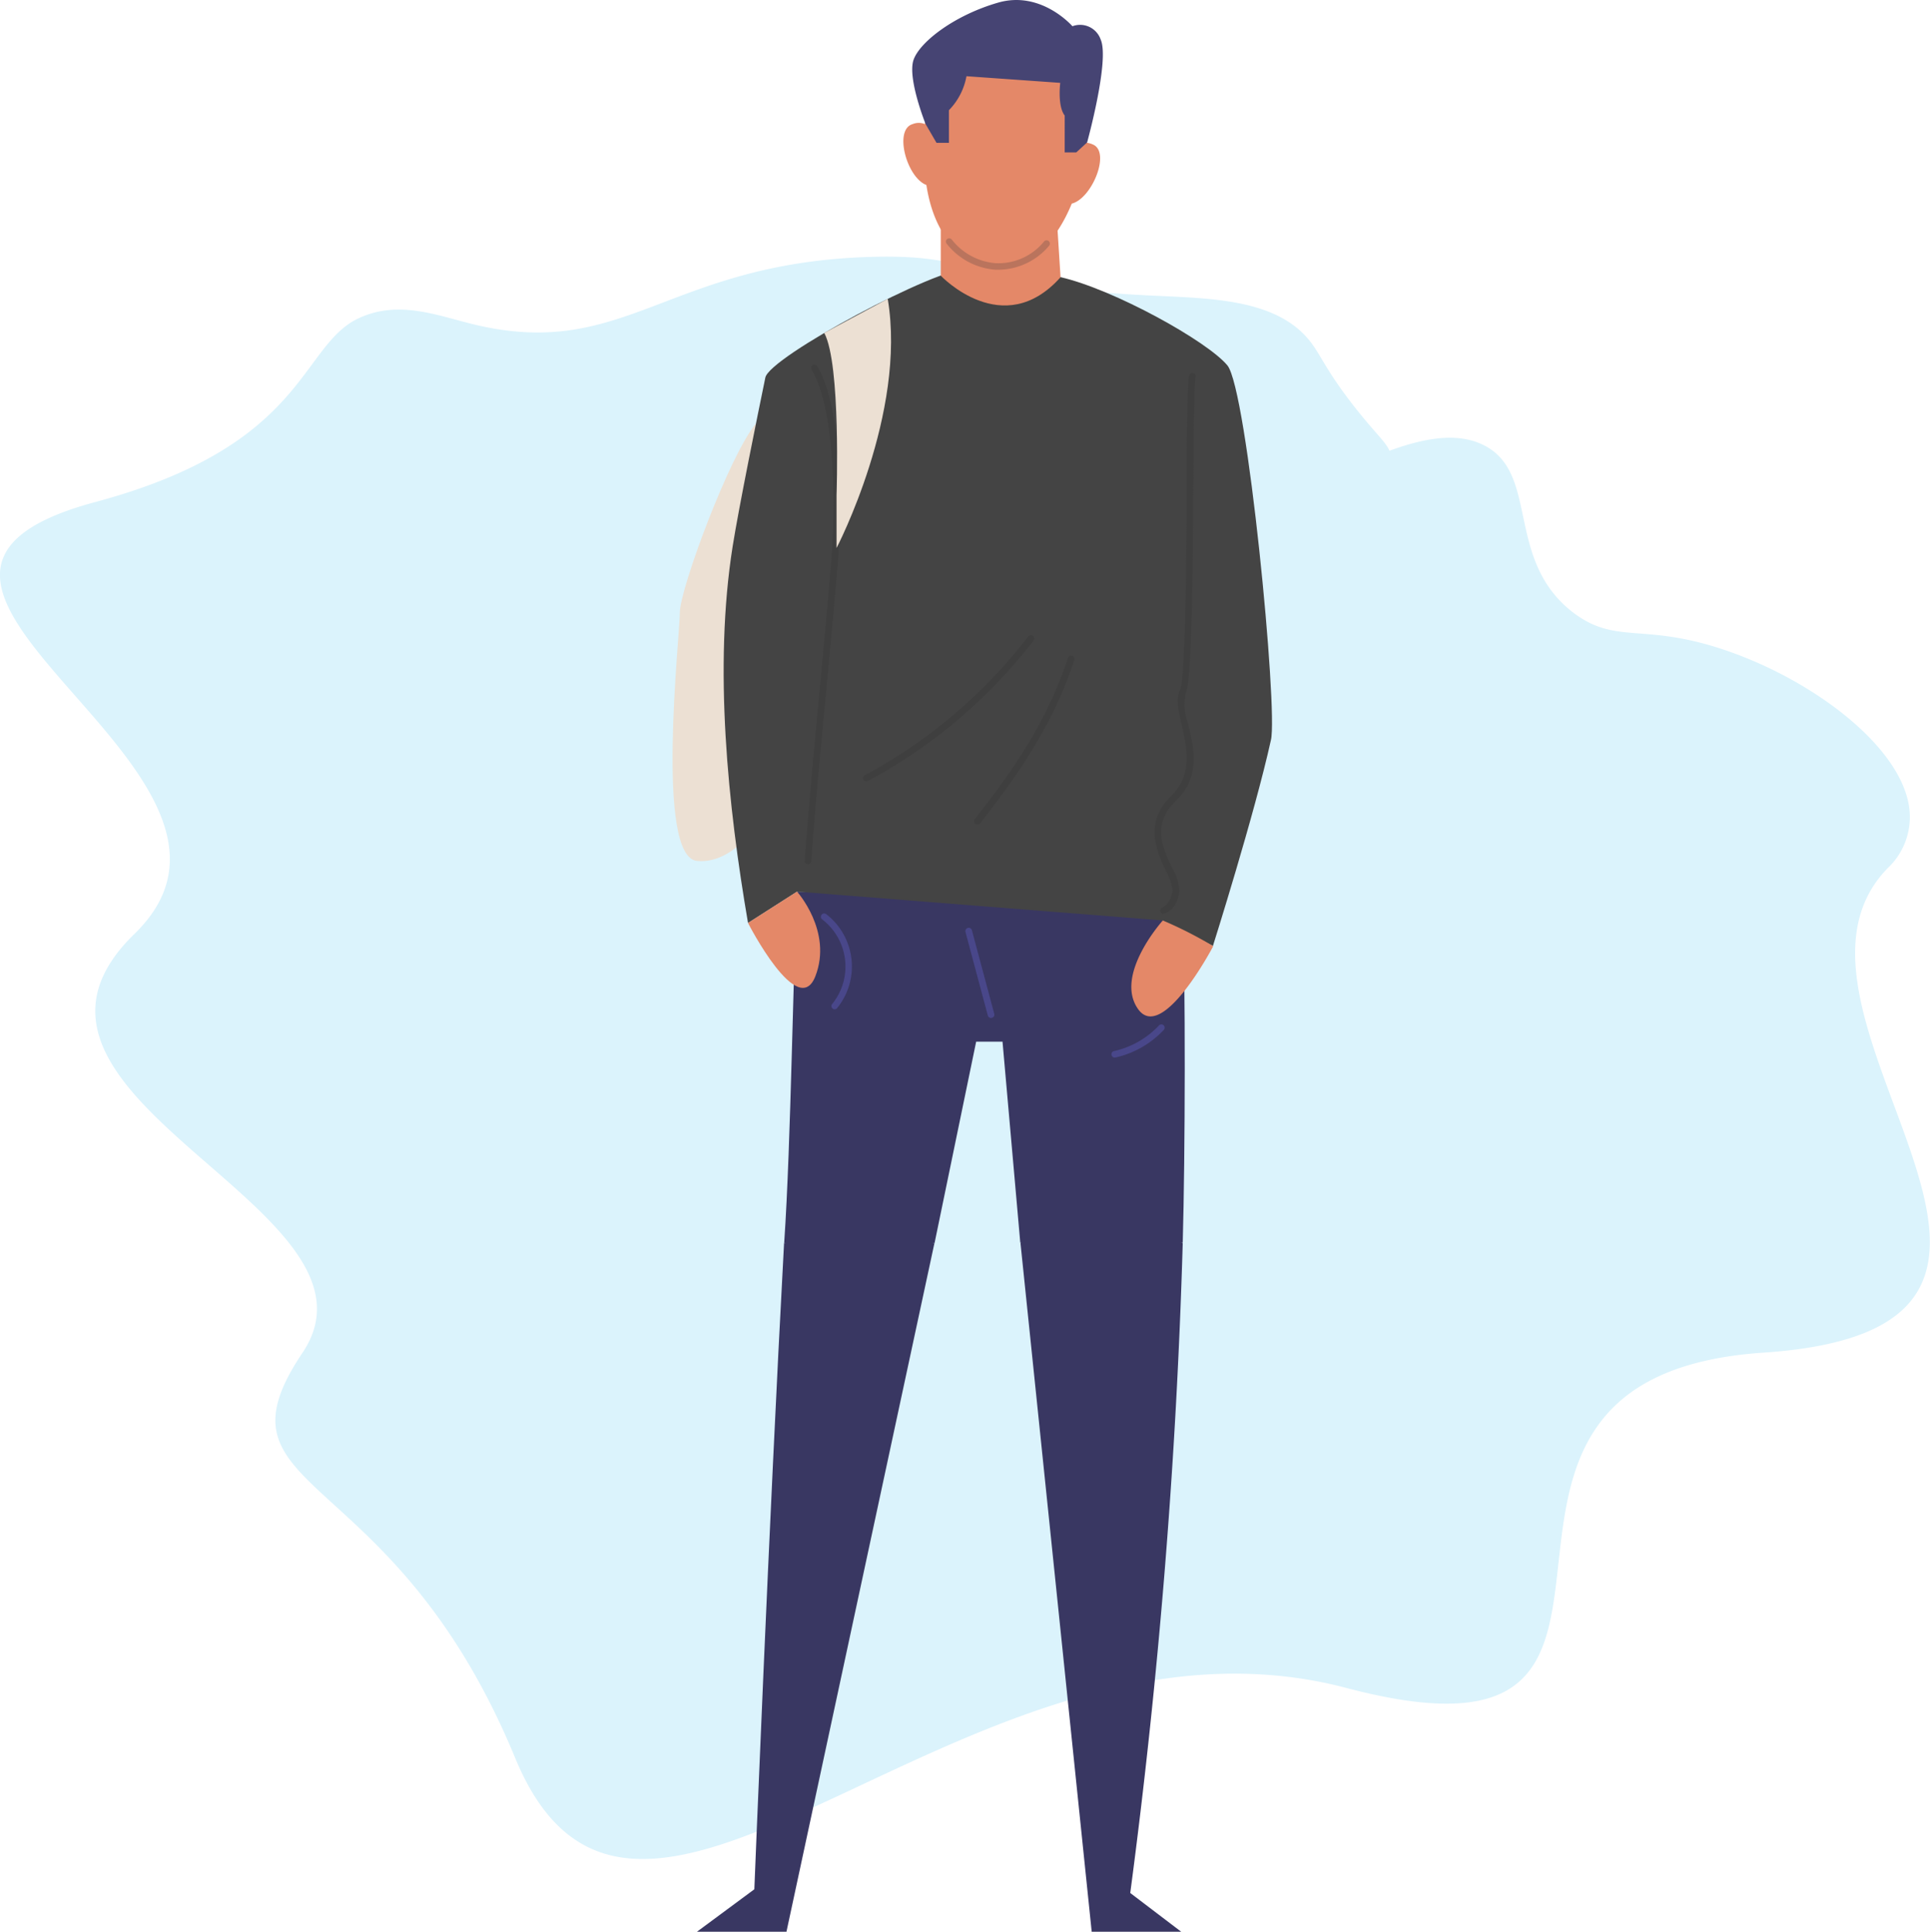 <svg xmlns="http://www.w3.org/2000/svg" viewBox="0 0 177.23 177.42"><defs><style>.cls-1{fill:#dbf3fc;}.cls-2{fill:#393762;}.cls-3{fill:#49478a;}.cls-4{fill:#ece0d3;}.cls-5{fill:#444;}.cls-6{fill:#3f3f3f;}.cls-7{fill:#e48868;}.cls-8{fill:#ba745d;}.cls-9{fill:#464473;}</style></defs><title>Asset 2</title><g id="Layer_2" data-name="Layer 2"><g id="Layer_1-2" data-name="Layer 1"><path class="cls-1" d="M70.09,56.27c-.12-2.08,21.4,1.82,47.18-10.15,7.09-3.29,14.58-7.82,19.3-5.06s1.7,10.48,7.93,15.23c4,3,6.46.8,14.23,3.53,8.6,3,17.32,9.89,16.61,15.92a6.43,6.43,0,0,1-2,4c-13,13.34,22.77,42.2-11.38,44.49s-3.45,40-38.32,30.8-65,33.89-76.34,6.41-28.46-23.89-19.52-37.2S-3.1,100.78,12.35,85.77-18.43,53.4,8.75,46.11C28.29,40.87,27.48,31.72,33,29.2c3.82-1.74,7.47-.08,11,.71,13.5,3,17.4-5.72,35.78-6.31,10.8-.35,8.69,2.68,25.62,3.53,5.46.27,11.43.25,14.64,3.9,1.25,1.43,1.51,2.76,4.47,6.5,2.26,2.85,3.07,3.28,3.25,4.46.59,3.77-6.44,7.62-8.13,8.54C103.27,59.52,70.24,58.85,70.09,56.27Z"/><path class="cls-2" d="M85.82,114.17l3.82-18.5,2.42,0,1.63,18.45h14.92c.23-8.19.26-23.7,0-31.33L73.2,81.89c-.36,6.1-.55,22.94-1.19,32.28Z"/><path class="cls-2" d="M72,114.17c-1.41,26.11-2.73,59.35-2.73,59.35L64,177.42h8.22l13.59-63.25L78.18,113Z"/><path class="cls-2" d="M108.61,114.17l-11-6.06-3.9,6.06,6.54,63.25h8.22l-4.68-3.56A582.84,582.84,0,0,0,108.61,114.17Z"/><path class="cls-3" d="M91,93.49a.3.3,0,0,1-.29-.22l-2.05-7.67a.3.3,0,0,1,.59-.16l2.05,7.67a.3.3,0,0,1-.21.37Z"/><path class="cls-4" d="M69.43,38.89c-2.41,2.83-7,15.21-7,17.36S60.15,78.68,64,79.07s6.66-4.94,6.66-4.94Z"/><path class="cls-5" d="M109.2,40.68l-2.43,43.86L73.2,81.89l-4.51,2.88C66.84,74,65.52,61.28,67.28,50.17c.56-3.53,2.28-12,3-15.49.38-1.91,15.83-10.16,18.64-10s4.1-.23,8.45.77c4.91,1.12,13.52,5.9,15.34,8.11s4.66,31.6,4,34.4c-1.51,6.85-5.33,18.92-5.33,18.92l-4.63-2.35"/><path class="cls-6" d="M79.56,71.77a.3.3,0,0,1-.14-.57,47.2,47.2,0,0,0,15-12.74.31.31,0,0,1,.43-.06.3.3,0,0,1,.06.43A47.83,47.83,0,0,1,79.7,71.73.31.31,0,0,1,79.56,71.77Z"/><path class="cls-6" d="M89.76,75.72a.31.31,0,0,1-.19-.06.3.3,0,0,1-.05-.43c3.91-5,6.7-9.25,8.55-14.8a.3.3,0,0,1,.58.19c-1.87,5.64-4.7,9.91-8.64,15A.3.3,0,0,1,89.76,75.72Z"/><path class="cls-6" d="M74.18,79.37h0a.3.3,0,0,1-.28-.32c.4-5.41.89-10.58,1.36-15.58.35-3.75.72-7.62,1.05-11.64.4-4.84.48-14.05-1.78-17.88a.3.3,0,1,1,.52-.31c2.35,4,2.28,13.32,1.87,18.24-.34,4-.7,7.89-1.05,11.64-.47,5-1,10.17-1.36,15.57A.3.3,0,0,1,74.18,79.37Z"/><path class="cls-7" d="M86.39,18.24v7.08s5.72,6.06,11,.14l-.46-7.22Z"/><path class="cls-7" d="M100.38,13.28a2,2,0,0,0-.58-.17c.81-5.16.46-11.57-8-11.32-5,.15-6.54,4.77-6.86,9.61a1.48,1.48,0,0,0-1.14,0c-1.74.52-.53,4.91,1.27,5.59.67,4.42,3,7.25,6.35,7.5,3.09.23,5.51-2.17,7-5.79C100.27,18.24,102,14,100.38,13.28Z"/><path class="cls-8" d="M91.83,24.77l-.43,0a6.27,6.27,0,0,1-4.47-2.39A.3.3,0,1,1,87.4,22a5.68,5.68,0,0,0,4,2.17,5.39,5.39,0,0,0,4.48-2,.3.3,0,1,1,.45.41A6.12,6.12,0,0,1,91.83,24.77Z"/><path class="cls-7" d="M68.69,84.77s4.6,9,6.19,4.88-1.69-7.76-1.69-7.76h0Z"/><path class="cls-9" d="M85,11.4,86,13.12h1.14v-3A6,6,0,0,0,88.75,7l8.61.61s-.27,2.12.41,3V14h1.06l1-.92s2.09-7.57,1.24-9.46a2,2,0,0,0-2.59-1.21S95.62-.9,91.66.24,84.51,3.8,83.9,5.47,85,11.4,85,11.4Z"/><path class="cls-7" d="M106.78,84.54s-4.5,5-2.27,8.14,6.9-5.78,6.9-5.78A37.44,37.44,0,0,0,106.78,84.54Z"/><path class="cls-6" d="M106.85,83.94a.3.3,0,0,1-.09-.59s.72-.27.91-1.56a4.3,4.3,0,0,0-.58-1.74c-.84-1.8-2.1-4.51.44-6.92,2-1.94,1.47-4.37,1-6.52-.3-1.28-.57-2.38-.19-3.17.53-1.09.59-11.19.64-18.57,0-6,.07-9.66.23-10.38a.3.3,0,0,1,.59.13c-.15.69-.18,5.33-.22,10.25-.07,10-.16,17.7-.7,18.82a4.94,4.94,0,0,0,.23,2.77c.52,2.19,1.17,4.92-1.13,7.1s-1.16,4.39-.31,6.23a4.27,4.27,0,0,1,.64,2.09c-.25,1.69-1.28,2-1.33,2Z"/><path class="cls-3" d="M76.66,92.7a.3.3,0,0,1-.24-.49,5.46,5.46,0,0,0-.92-7.77.3.3,0,0,1,.37-.48,6.07,6.07,0,0,1,1,8.63A.3.3,0,0,1,76.66,92.7Z"/><path class="cls-3" d="M102.4,97.13a.3.3,0,0,1-.07-.6,8.09,8.09,0,0,0,4.1-2.35.3.3,0,0,1,.44.41,8.71,8.71,0,0,1-4.41,2.53Z"/><path class="cls-4" d="M75.69,30.58c1.54,2.85,1.13,14.88,1.13,14.88v4.87s6.46-12.39,4.7-22.88Z"/></g></g></svg>
